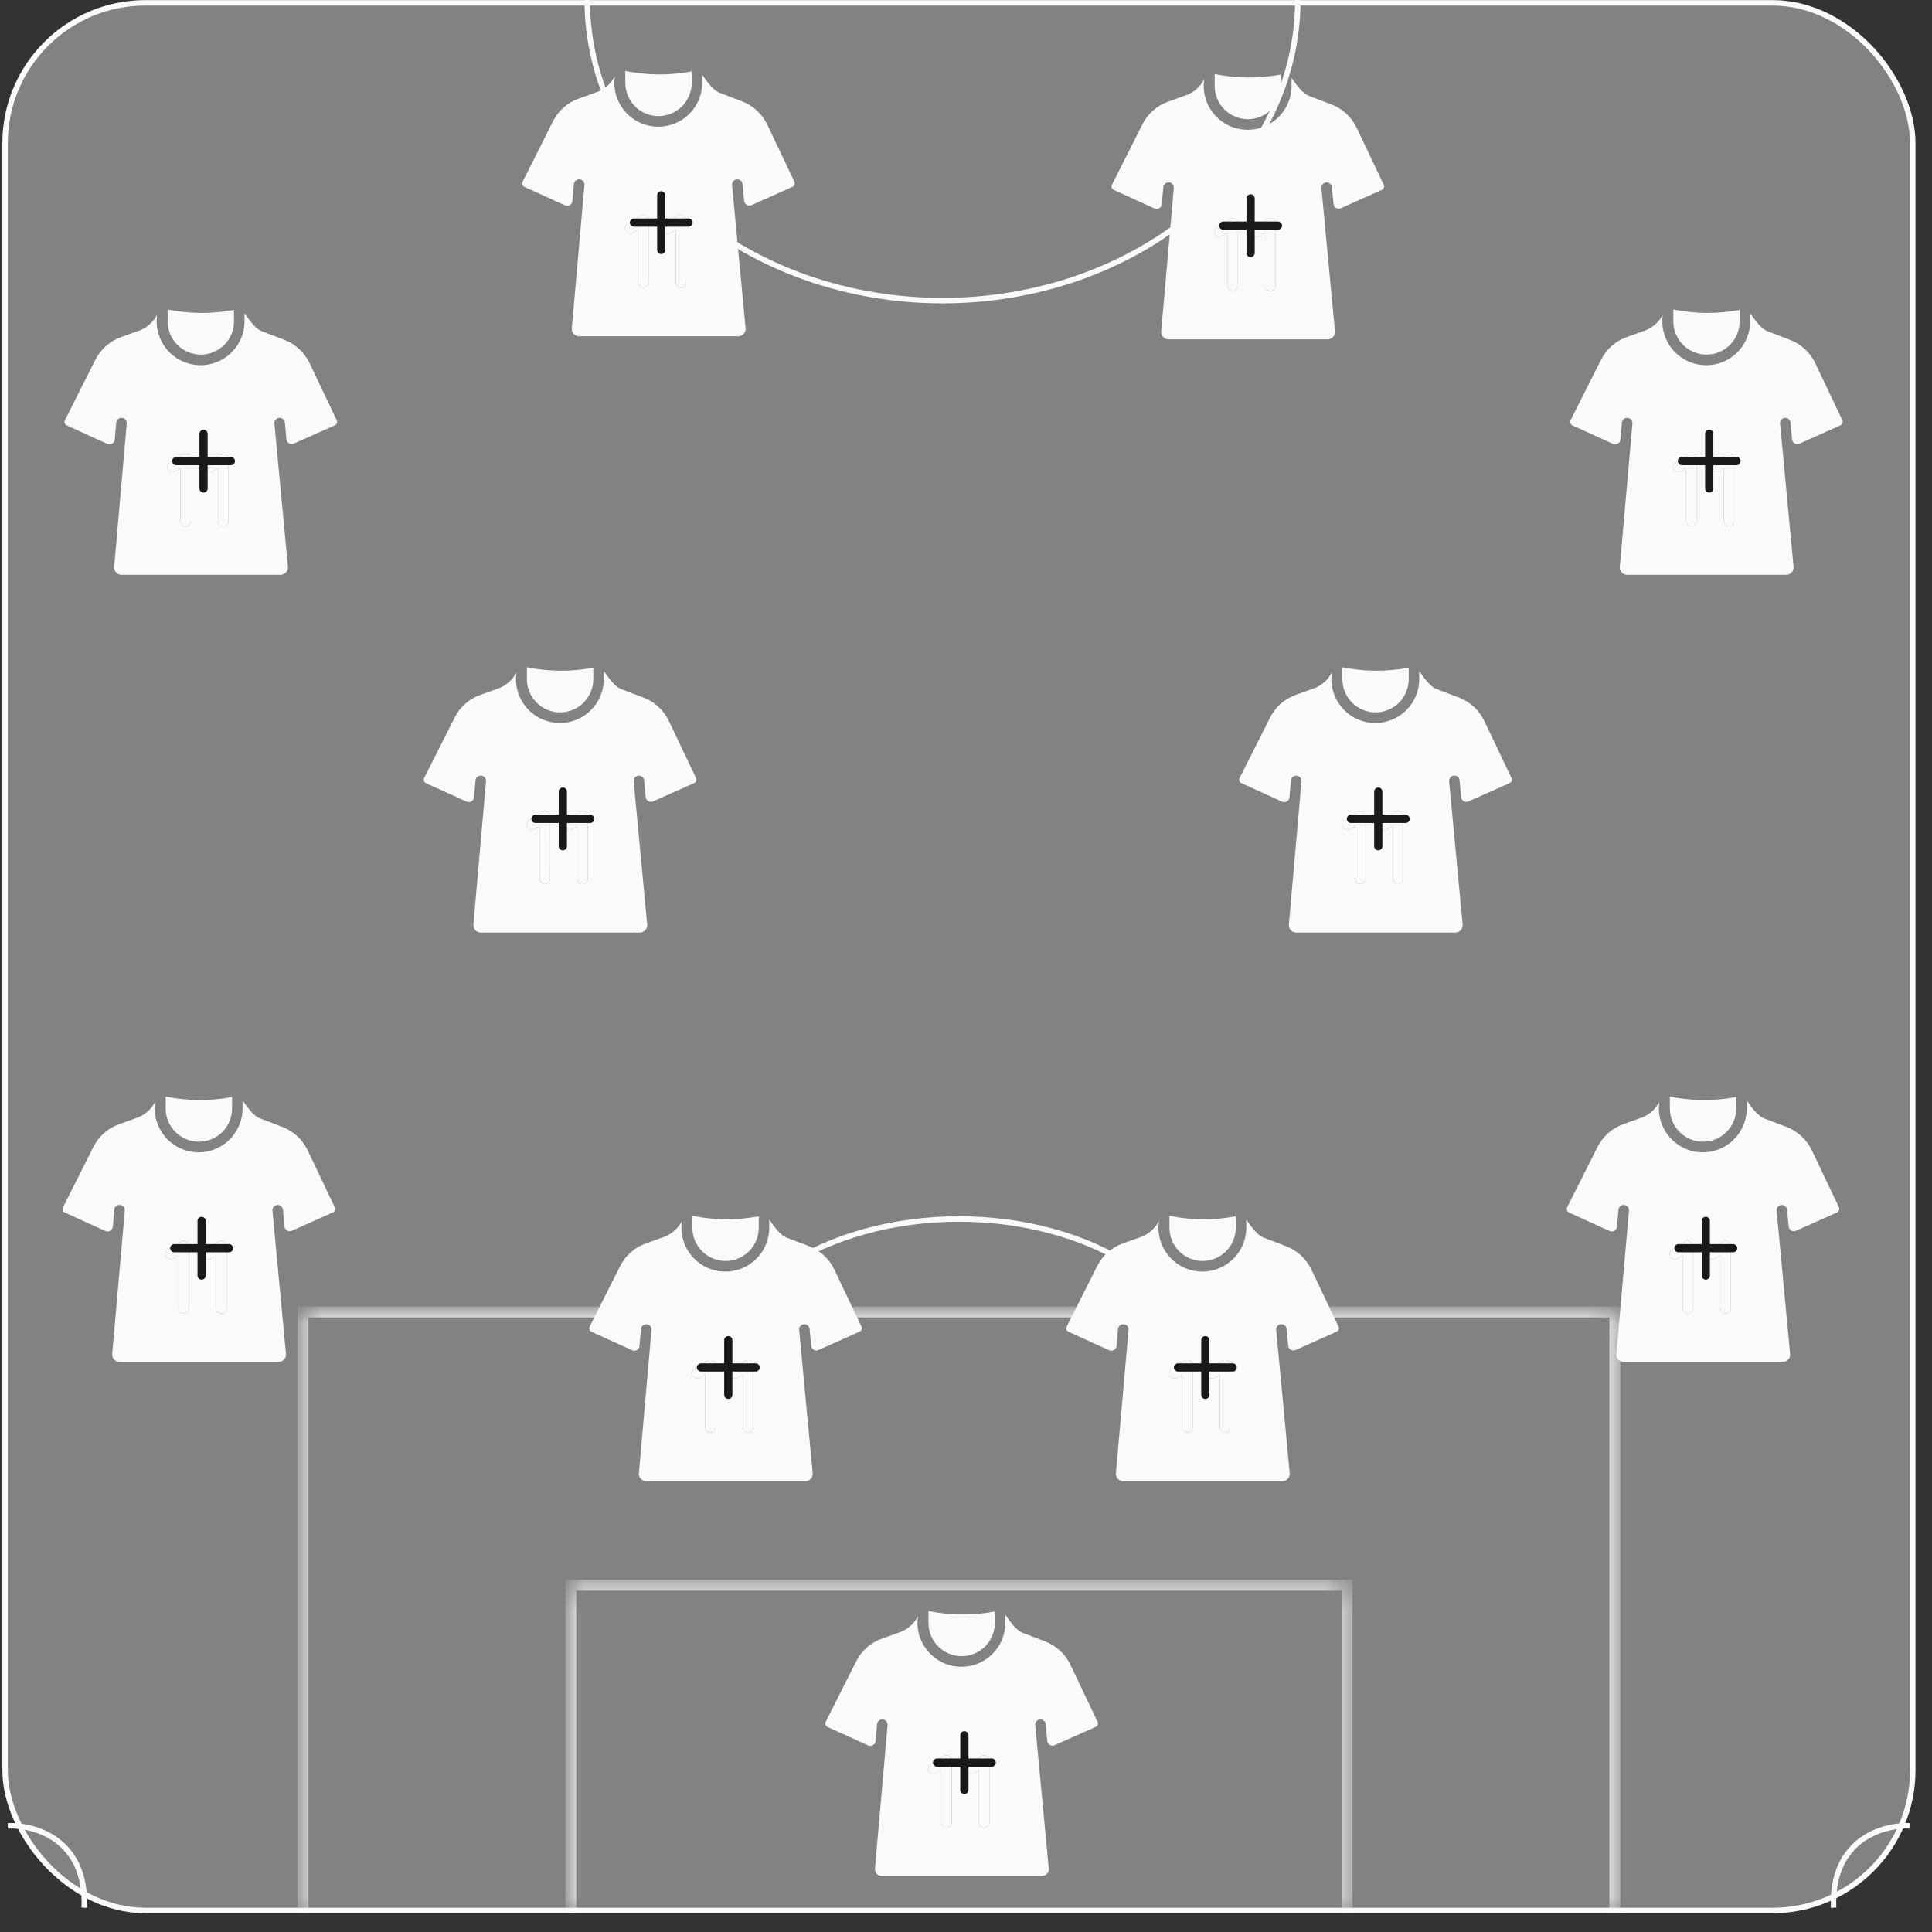 <svg width="81" height="81" viewBox="0 0 81 81" fill="none" xmlns="http://www.w3.org/2000/svg">
<rect x="0" y="0" width="81" height="81" fill="#333333" stroke="none"/>
<rect x="0.213" y="0.118" width="79.981" height="79.981" rx="5.885" fill="#828284" stroke="#FAFAFA" stroke-width="0.229"/>
<mask id="path-2-inside-1_8758_17722" fill="white">
<path d="M23.932 66.461H56.474V80.211H23.932V66.461Z"/>
</mask>
<path d="M23.932 66.461V66.232H23.703V66.461H23.932ZM56.474 66.461H56.704V66.232H56.474V66.461ZM23.932 66.69H56.474V66.232H23.932V66.69ZM56.245 66.461V80.211H56.704V66.461H56.245ZM24.161 80.211V66.461H23.703V80.211H24.161Z" fill="#FAFAFA" mask="url(#path-2-inside-1_8758_17722)"/>
<mask id="path-4-inside-2_8758_17722" fill="white">
<path d="M12.703 55.004H67.704V80.213H12.703V55.004Z"/>
</mask>
<path d="M12.703 55.004V54.775H12.473V55.004H12.703ZM67.704 55.004H67.933V54.775H67.704V55.004ZM12.703 55.233H67.704V54.775H12.703V55.233ZM67.475 55.004V80.213H67.933V55.004H67.475ZM12.932 80.213V55.004H12.473V80.213H12.932Z" fill="#FAFAFA" mask="url(#path-4-inside-2_8758_17722)"/>
<path d="M54.412 9.53674e-07C54.412 1.655 54.027 3.294 53.278 4.824C52.529 6.353 51.432 7.742 50.049 8.913C48.666 10.083 47.023 11.011 45.216 11.645C43.409 12.278 41.472 12.604 39.516 12.604C37.56 12.604 35.623 12.278 33.815 11.645C32.008 11.011 30.366 10.083 28.983 8.913C27.599 7.742 26.502 6.353 25.753 4.824C25.005 3.294 24.62 1.655 24.62 0" stroke="#FAFAFA" stroke-width="0.229"/>
<path d="M30.676 55.352C31.194 54.517 31.953 53.76 32.911 53.121C33.869 52.483 35.006 51.976 36.257 51.631C37.508 51.285 38.849 51.107 40.203 51.107C41.558 51.107 42.899 51.285 44.15 51.631C45.401 51.976 46.538 52.483 47.495 53.121C48.453 53.76 49.213 54.517 49.731 55.352" stroke="#FAFAFA" stroke-width="0.229"/>
<path d="M0.328 76.548C1.444 76.496 3.648 77.11 3.532 79.983" stroke="#FAFAFA" stroke-width="0.229"/>
<path d="M80.079 76.548C78.963 76.496 76.759 77.11 76.875 79.983" stroke="#FAFAFA" stroke-width="0.229"/>
<g clip-path="url(#clip0_8758_17722)">
<path d="M40.317 69.436C40.686 69.435 41.04 69.288 41.301 69.028C41.562 68.767 41.708 68.413 41.709 68.044V67.563C40.789 67.736 39.844 67.729 38.926 67.543V68.044C38.926 68.413 39.073 68.767 39.334 69.028C39.595 69.288 39.949 69.435 40.317 69.436Z" fill="#FAFAFA"/>
<path d="M46.017 72.19L44.876 69.792C44.661 69.343 44.282 68.993 43.817 68.816L42.946 68.484C42.602 68.382 42.35 67.977 42.148 67.701V67.979C42.157 68.234 42.111 68.489 42.016 68.727C41.92 68.964 41.776 69.179 41.592 69.357C41.409 69.536 41.19 69.674 40.95 69.764C40.711 69.853 40.455 69.891 40.199 69.876C39.944 69.861 39.694 69.793 39.466 69.676C39.239 69.559 39.038 69.396 38.877 69.197C38.715 68.998 38.598 68.768 38.531 68.521C38.463 68.274 38.448 68.016 38.487 67.763C38.336 68.052 38.09 68.281 37.79 68.409L36.974 68.701C36.506 68.867 36.12 69.207 35.897 69.651L34.618 72.19C34.6 72.228 34.598 72.272 34.612 72.312C34.627 72.352 34.656 72.385 34.695 72.403L36.399 73.178C36.431 73.192 36.466 73.199 36.501 73.198C36.536 73.196 36.57 73.186 36.601 73.168C36.631 73.15 36.657 73.125 36.676 73.096C36.695 73.066 36.706 73.032 36.709 72.997L36.772 72.283C36.778 72.225 36.807 72.173 36.852 72.136C36.896 72.1 36.953 72.082 37.011 72.087C37.068 72.092 37.122 72.12 37.159 72.163C37.197 72.207 37.216 72.264 37.212 72.321L36.682 78.353C36.681 78.396 36.69 78.439 36.707 78.478C36.724 78.517 36.748 78.553 36.78 78.582C36.811 78.612 36.847 78.635 36.888 78.649C36.928 78.664 36.971 78.67 37.014 78.668H43.639C43.682 78.67 43.725 78.664 43.765 78.649C43.806 78.634 43.843 78.611 43.874 78.582C43.905 78.552 43.929 78.516 43.946 78.477C43.963 78.437 43.971 78.394 43.971 78.351C43.877 77.344 43.488 73.239 43.402 72.323C43.398 72.265 43.416 72.208 43.454 72.165C43.491 72.121 43.544 72.093 43.601 72.088C43.658 72.082 43.715 72.1 43.76 72.136C43.805 72.172 43.834 72.224 43.84 72.281L43.907 72.988C43.91 73.023 43.922 73.056 43.941 73.086C43.959 73.115 43.985 73.14 44.015 73.157C44.045 73.175 44.079 73.185 44.114 73.187C44.149 73.189 44.183 73.183 44.215 73.168L45.94 72.399C45.978 72.381 46.007 72.349 46.022 72.31C46.036 72.271 46.035 72.228 46.017 72.19ZM39.9 76.417C39.898 76.474 39.874 76.528 39.833 76.568C39.792 76.608 39.737 76.63 39.68 76.63C39.623 76.63 39.568 76.608 39.527 76.568C39.486 76.528 39.462 76.474 39.46 76.417V74.201L39.247 74.333C39.197 74.362 39.138 74.371 39.083 74.357C39.027 74.343 38.978 74.308 38.948 74.259C38.918 74.21 38.908 74.151 38.921 74.095C38.934 74.039 38.968 73.99 39.016 73.959L39.563 73.618C39.597 73.599 39.635 73.588 39.674 73.587C39.713 73.587 39.751 73.596 39.785 73.615C39.819 73.634 39.848 73.662 39.868 73.695C39.888 73.728 39.899 73.766 39.9 73.805L39.9 76.417ZM41.48 76.417C41.48 76.475 41.457 76.531 41.416 76.572C41.375 76.613 41.319 76.636 41.26 76.636C41.202 76.636 41.146 76.613 41.105 76.572C41.064 76.531 41.041 76.475 41.041 76.417V74.201L40.828 74.333C40.778 74.364 40.718 74.373 40.662 74.36C40.605 74.347 40.556 74.311 40.525 74.261C40.495 74.212 40.485 74.152 40.498 74.096C40.512 74.039 40.547 73.99 40.597 73.959L41.144 73.618C41.177 73.599 41.215 73.588 41.254 73.587C41.293 73.587 41.332 73.596 41.366 73.615C41.4 73.634 41.428 73.662 41.448 73.695C41.468 73.728 41.48 73.766 41.48 73.805V76.417Z" fill="#FAFAFA"/>
<path d="M39.9 76.417C39.898 76.474 39.874 76.528 39.833 76.568C39.792 76.608 39.737 76.63 39.68 76.63C39.623 76.63 39.568 76.608 39.527 76.568C39.486 76.528 39.462 76.474 39.46 76.417V74.201L39.247 74.333C39.197 74.362 39.138 74.371 39.083 74.357C39.027 74.343 38.978 74.308 38.948 74.259C38.918 74.21 38.908 74.151 38.921 74.095C38.934 74.039 38.968 73.99 39.016 73.959L39.563 73.618C39.597 73.599 39.635 73.588 39.674 73.587C39.713 73.587 39.751 73.596 39.785 73.615C39.819 73.634 39.848 73.662 39.868 73.695C39.888 73.728 39.899 73.766 39.9 73.805L39.9 76.417Z" fill="#FAFAFA"/>
<path d="M41.48 76.417C41.48 76.475 41.457 76.531 41.416 76.572C41.375 76.613 41.319 76.636 41.26 76.636C41.202 76.636 41.146 76.613 41.105 76.572C41.064 76.531 41.041 76.475 41.041 76.417V74.201L40.828 74.333C40.778 74.364 40.718 74.373 40.662 74.36C40.605 74.347 40.556 74.311 40.525 74.261C40.495 74.212 40.485 74.152 40.498 74.096C40.512 74.039 40.547 73.99 40.597 73.959L41.144 73.618C41.177 73.599 41.215 73.588 41.254 73.587C41.293 73.587 41.332 73.596 41.366 73.615C41.4 73.634 41.428 73.662 41.448 73.695C41.468 73.728 41.48 73.766 41.48 73.805V76.417Z" fill="#FAFAFA"/>
<path d="M39.286 73.897H41.578" stroke="#191919" stroke-width="0.344" stroke-linecap="round" stroke-linejoin="round"/>
<path d="M40.432 75.044V72.752" stroke="#191919" stroke-width="0.344" stroke-linecap="round" stroke-linejoin="round"/>
</g>
<g clip-path="url(#clip1_8758_17722)">
<path d="M8.338 47.867C8.707 47.867 9.06 47.72 9.321 47.459C9.582 47.198 9.729 46.845 9.729 46.476V45.994C8.809 46.168 7.864 46.161 6.947 45.975V46.476C6.947 46.845 7.094 47.198 7.355 47.459C7.615 47.72 7.969 47.867 8.338 47.867Z" fill="#FAFAFA"/>
<path d="M14.038 50.621L12.897 48.223C12.682 47.774 12.303 47.425 11.838 47.247L10.967 46.915C10.622 46.813 10.371 46.409 10.169 46.133V46.41C10.177 46.666 10.132 46.921 10.036 47.158C9.94 47.396 9.796 47.61 9.613 47.789C9.429 47.968 9.211 48.106 8.971 48.195C8.731 48.285 8.475 48.323 8.22 48.308C7.964 48.293 7.715 48.225 7.487 48.108C7.259 47.991 7.058 47.828 6.897 47.629C6.736 47.43 6.618 47.2 6.551 46.953C6.484 46.706 6.469 46.447 6.507 46.194C6.357 46.484 6.11 46.712 5.81 46.84L4.995 47.133C4.527 47.298 4.141 47.639 3.918 48.082L2.638 50.621C2.62 50.66 2.618 50.704 2.633 50.744C2.647 50.784 2.677 50.816 2.715 50.835L4.419 51.61C4.451 51.624 4.486 51.631 4.522 51.629C4.557 51.627 4.591 51.617 4.621 51.599C4.652 51.582 4.677 51.557 4.696 51.527C4.715 51.498 4.727 51.464 4.73 51.429L4.792 50.714C4.799 50.657 4.827 50.605 4.872 50.568C4.917 50.532 4.974 50.514 5.031 50.519C5.089 50.524 5.142 50.551 5.18 50.595C5.217 50.639 5.236 50.695 5.233 50.753L4.702 56.785C4.702 56.828 4.711 56.87 4.727 56.91C4.744 56.949 4.769 56.985 4.8 57.014C4.831 57.044 4.868 57.066 4.908 57.081C4.949 57.096 4.991 57.102 5.034 57.099H11.659C11.702 57.102 11.745 57.096 11.786 57.081C11.826 57.066 11.863 57.043 11.894 57.013C11.925 56.984 11.95 56.948 11.967 56.908C11.983 56.868 11.992 56.826 11.991 56.783C11.897 55.776 11.509 51.671 11.423 50.754C11.418 50.697 11.437 50.64 11.474 50.596C11.511 50.552 11.564 50.525 11.621 50.519C11.679 50.514 11.736 50.531 11.78 50.567C11.825 50.603 11.854 50.656 11.861 50.713L11.927 51.42C11.931 51.455 11.942 51.488 11.961 51.518C11.98 51.547 12.005 51.572 12.035 51.589C12.066 51.607 12.099 51.617 12.134 51.619C12.169 51.621 12.204 51.614 12.236 51.6L13.961 50.83C13.999 50.812 14.028 50.781 14.042 50.742C14.056 50.702 14.055 50.66 14.038 50.621ZM7.92 54.848C7.918 54.905 7.895 54.96 7.854 54.999C7.812 55.039 7.758 55.061 7.7 55.061C7.643 55.061 7.588 55.039 7.547 54.999C7.506 54.96 7.482 54.905 7.481 54.848V52.633L7.267 52.765C7.218 52.794 7.159 52.803 7.103 52.789C7.047 52.775 6.999 52.74 6.969 52.691C6.939 52.642 6.929 52.583 6.941 52.527C6.954 52.471 6.988 52.422 7.037 52.391L7.584 52.05C7.617 52.03 7.656 52.019 7.695 52.019C7.733 52.018 7.772 52.028 7.806 52.047C7.84 52.066 7.868 52.093 7.889 52.127C7.909 52.16 7.92 52.198 7.92 52.237L7.92 54.848ZM9.501 54.848C9.501 54.907 9.478 54.962 9.436 55.004C9.395 55.045 9.339 55.068 9.281 55.068C9.223 55.068 9.167 55.045 9.126 55.004C9.084 54.962 9.061 54.907 9.061 54.848V52.633L8.848 52.765C8.798 52.795 8.739 52.805 8.682 52.791C8.625 52.778 8.576 52.743 8.546 52.693C8.515 52.644 8.505 52.584 8.519 52.527C8.532 52.471 8.568 52.422 8.617 52.391L9.164 52.05C9.198 52.03 9.236 52.019 9.275 52.019C9.314 52.018 9.352 52.028 9.386 52.047C9.42 52.066 9.449 52.093 9.469 52.127C9.489 52.16 9.5 52.198 9.501 52.237V54.848Z" fill="#FAFAFA"/>
<path d="M7.92 54.848C7.918 54.905 7.895 54.96 7.854 54.999C7.812 55.039 7.758 55.061 7.7 55.061C7.643 55.061 7.588 55.039 7.547 54.999C7.506 54.96 7.482 54.905 7.481 54.848V52.633L7.267 52.765C7.218 52.794 7.159 52.803 7.103 52.789C7.047 52.775 6.999 52.74 6.969 52.691C6.939 52.642 6.929 52.583 6.941 52.527C6.954 52.471 6.988 52.422 7.037 52.391L7.584 52.05C7.617 52.03 7.656 52.019 7.695 52.019C7.733 52.018 7.772 52.028 7.806 52.047C7.84 52.066 7.868 52.093 7.889 52.127C7.909 52.16 7.92 52.198 7.92 52.237L7.92 54.848Z" fill="#FAFAFA"/>
<path d="M9.501 54.848C9.501 54.907 9.478 54.962 9.436 55.004C9.395 55.045 9.339 55.068 9.281 55.068C9.223 55.068 9.167 55.045 9.126 55.004C9.084 54.962 9.061 54.907 9.061 54.848V52.633L8.848 52.765C8.798 52.795 8.739 52.805 8.682 52.791C8.625 52.778 8.576 52.743 8.546 52.693C8.515 52.644 8.505 52.584 8.519 52.527C8.532 52.471 8.568 52.422 8.617 52.391L9.164 52.05C9.198 52.03 9.236 52.019 9.275 52.019C9.314 52.018 9.352 52.028 9.386 52.047C9.42 52.066 9.449 52.093 9.469 52.127C9.489 52.16 9.5 52.198 9.501 52.237V54.848Z" fill="#FAFAFA"/>
<path d="M7.307 52.332H9.599" stroke="#191919" stroke-width="0.344" stroke-linecap="round" stroke-linejoin="round"/>
<path d="M8.453 53.479V51.188" stroke="#191919" stroke-width="0.344" stroke-linecap="round" stroke-linejoin="round"/>
</g>
<g clip-path="url(#clip2_8758_17722)">
<path d="M71.401 47.867C71.769 47.867 72.123 47.72 72.384 47.459C72.645 47.198 72.792 46.845 72.792 46.476V45.994C71.872 46.168 70.927 46.161 70.009 45.975V46.476C70.01 46.845 70.156 47.198 70.417 47.459C70.678 47.72 71.032 47.867 71.401 47.867Z" fill="#FAFAFA"/>
<path d="M77.101 50.621L75.96 48.223C75.744 47.774 75.365 47.425 74.9 47.247L74.03 46.915C73.685 46.813 73.434 46.409 73.231 46.133V46.41C73.24 46.666 73.195 46.921 73.099 47.158C73.003 47.396 72.859 47.61 72.676 47.789C72.492 47.968 72.274 48.106 72.034 48.195C71.794 48.285 71.538 48.323 71.282 48.308C71.027 48.293 70.777 48.225 70.55 48.108C70.322 47.991 70.121 47.828 69.96 47.629C69.799 47.43 69.681 47.2 69.614 46.953C69.547 46.706 69.532 46.447 69.57 46.194C69.419 46.484 69.173 46.712 68.873 46.84L68.058 47.133C67.589 47.298 67.203 47.639 66.98 48.082L65.701 50.621C65.683 50.66 65.681 50.704 65.696 50.744C65.71 50.784 65.74 50.816 65.778 50.835L67.482 51.61C67.514 51.624 67.549 51.631 67.584 51.629C67.619 51.627 67.654 51.617 67.684 51.599C67.715 51.582 67.74 51.557 67.759 51.527C67.778 51.498 67.789 51.464 67.792 51.429L67.855 50.714C67.862 50.657 67.89 50.605 67.935 50.568C67.98 50.532 68.037 50.514 68.094 50.519C68.152 50.524 68.205 50.551 68.242 50.595C68.28 50.639 68.299 50.695 68.296 50.753L67.765 56.785C67.765 56.828 67.773 56.87 67.79 56.91C67.807 56.949 67.832 56.985 67.863 57.014C67.894 57.044 67.931 57.066 67.971 57.081C68.011 57.096 68.054 57.102 68.097 57.099H74.722C74.765 57.102 74.808 57.096 74.849 57.081C74.889 57.066 74.926 57.043 74.957 57.013C74.988 56.984 75.013 56.948 75.029 56.908C75.046 56.868 75.055 56.826 75.054 56.783C74.96 55.776 74.572 51.671 74.485 50.754C74.481 50.697 74.5 50.64 74.537 50.596C74.574 50.552 74.627 50.525 74.684 50.519C74.742 50.514 74.799 50.531 74.843 50.567C74.888 50.603 74.917 50.656 74.923 50.713L74.99 51.42C74.993 51.455 75.005 51.488 75.024 51.518C75.043 51.547 75.068 51.572 75.098 51.589C75.128 51.607 75.162 51.617 75.197 51.619C75.232 51.621 75.267 51.614 75.299 51.6L77.024 50.83C77.061 50.812 77.091 50.781 77.105 50.742C77.119 50.702 77.118 50.66 77.101 50.621ZM70.983 54.848C70.981 54.905 70.957 54.96 70.916 54.999C70.875 55.039 70.82 55.061 70.763 55.061C70.706 55.061 70.651 55.039 70.61 54.999C70.569 54.96 70.545 54.905 70.543 54.848V52.633L70.33 52.765C70.281 52.794 70.222 52.803 70.166 52.789C70.11 52.775 70.062 52.74 70.031 52.691C70.001 52.642 69.992 52.583 70.004 52.527C70.017 52.471 70.051 52.422 70.1 52.391L70.647 52.05C70.68 52.03 70.718 52.019 70.757 52.019C70.796 52.018 70.835 52.028 70.869 52.047C70.903 52.066 70.931 52.093 70.951 52.127C70.971 52.16 70.982 52.198 70.983 52.237L70.983 54.848ZM72.564 54.848C72.564 54.907 72.54 54.962 72.499 55.004C72.458 55.045 72.402 55.068 72.344 55.068C72.285 55.068 72.23 55.045 72.188 55.004C72.147 54.962 72.124 54.907 72.124 54.848V52.633L71.911 52.765C71.861 52.795 71.802 52.805 71.745 52.791C71.688 52.778 71.639 52.743 71.609 52.693C71.578 52.644 71.568 52.584 71.582 52.527C71.595 52.471 71.63 52.422 71.68 52.391L72.227 52.05C72.261 52.03 72.299 52.019 72.338 52.019C72.377 52.018 72.415 52.028 72.449 52.047C72.483 52.066 72.512 52.093 72.532 52.127C72.552 52.16 72.563 52.198 72.564 52.237V54.848Z" fill="#FAFAFA"/>
<path d="M70.983 54.848C70.981 54.905 70.957 54.96 70.916 54.999C70.875 55.039 70.82 55.061 70.763 55.061C70.706 55.061 70.651 55.039 70.61 54.999C70.569 54.96 70.545 54.905 70.543 54.848V52.633L70.33 52.765C70.281 52.794 70.222 52.803 70.166 52.789C70.11 52.775 70.062 52.74 70.031 52.691C70.001 52.642 69.992 52.583 70.004 52.527C70.017 52.471 70.051 52.422 70.1 52.391L70.647 52.05C70.68 52.03 70.718 52.019 70.757 52.019C70.796 52.018 70.835 52.028 70.869 52.047C70.903 52.066 70.931 52.093 70.951 52.127C70.971 52.16 70.982 52.198 70.983 52.237L70.983 54.848Z" fill="#FAFAFA"/>
<path d="M72.564 54.848C72.564 54.907 72.54 54.962 72.499 55.004C72.458 55.045 72.402 55.068 72.344 55.068C72.285 55.068 72.23 55.045 72.188 55.004C72.147 54.962 72.124 54.907 72.124 54.848V52.633L71.911 52.765C71.861 52.795 71.802 52.805 71.745 52.791C71.688 52.778 71.639 52.743 71.609 52.693C71.578 52.644 71.568 52.584 71.582 52.527C71.595 52.471 71.63 52.422 71.68 52.391L72.227 52.05C72.261 52.03 72.299 52.019 72.338 52.019C72.377 52.018 72.415 52.028 72.449 52.047C72.483 52.066 72.512 52.093 72.532 52.127C72.552 52.16 72.563 52.198 72.564 52.237V54.848Z" fill="#FAFAFA"/>
<path d="M70.37 52.332H72.661" stroke="#191919" stroke-width="0.344" stroke-linecap="round" stroke-linejoin="round"/>
<path d="M71.516 53.479V51.188" stroke="#191919" stroke-width="0.344" stroke-linecap="round" stroke-linejoin="round"/>
</g>
<g clip-path="url(#clip3_8758_17722)">
<path d="M50.419 52.867C50.788 52.867 51.142 52.72 51.403 52.459C51.664 52.198 51.81 51.845 51.811 51.476V50.994C50.891 51.168 49.946 51.161 49.028 50.975V51.476C49.029 51.845 49.175 52.198 49.436 52.459C49.697 52.72 50.051 52.867 50.419 52.867Z" fill="#FAFAFA"/>
<path d="M56.119 55.621L54.978 53.223C54.763 52.774 54.384 52.425 53.919 52.247L53.048 51.915C52.704 51.813 52.452 51.409 52.25 51.133V51.41C52.259 51.666 52.213 51.921 52.118 52.158C52.022 52.396 51.878 52.61 51.694 52.789C51.511 52.968 51.292 53.106 51.053 53.195C50.813 53.285 50.557 53.323 50.301 53.308C50.046 53.293 49.796 53.225 49.568 53.108C49.341 52.991 49.14 52.828 48.979 52.629C48.818 52.43 48.7 52.2 48.633 51.953C48.565 51.706 48.55 51.447 48.589 51.194C48.438 51.484 48.192 51.712 47.892 51.84L47.076 52.133C46.608 52.298 46.222 52.639 45.999 53.082L44.72 55.621C44.702 55.66 44.7 55.704 44.714 55.744C44.729 55.784 44.758 55.816 44.797 55.835L46.501 56.61C46.533 56.624 46.568 56.631 46.603 56.629C46.638 56.627 46.672 56.617 46.703 56.599C46.733 56.582 46.759 56.557 46.778 56.527C46.797 56.498 46.808 56.464 46.811 56.429L46.874 55.714C46.88 55.657 46.909 55.605 46.954 55.568C46.998 55.532 47.056 55.514 47.113 55.519C47.17 55.524 47.224 55.551 47.261 55.595C47.299 55.639 47.318 55.695 47.315 55.753L46.784 61.785C46.784 61.828 46.792 61.87 46.809 61.91C46.826 61.949 46.85 61.985 46.882 62.014C46.913 62.044 46.95 62.066 46.99 62.081C47.03 62.096 47.073 62.102 47.116 62.099H53.741C53.784 62.102 53.827 62.096 53.867 62.081C53.908 62.066 53.945 62.043 53.976 62.013C54.007 61.984 54.032 61.948 54.048 61.908C54.065 61.868 54.073 61.826 54.073 61.783C53.979 60.776 53.59 56.671 53.504 55.754C53.5 55.697 53.519 55.64 53.556 55.596C53.593 55.552 53.646 55.525 53.703 55.519C53.76 55.514 53.817 55.531 53.862 55.567C53.907 55.603 53.935 55.656 53.942 55.713L54.009 56.42C54.012 56.455 54.024 56.488 54.042 56.518C54.061 56.547 54.087 56.572 54.117 56.589C54.147 56.607 54.181 56.617 54.216 56.619C54.251 56.621 54.285 56.614 54.317 56.6L56.042 55.83C56.08 55.812 56.109 55.781 56.124 55.742C56.138 55.702 56.136 55.66 56.119 55.621ZM50.002 59.848C50 59.905 49.976 59.96 49.935 59.999C49.894 60.039 49.839 60.061 49.782 60.061C49.725 60.061 49.67 60.039 49.629 59.999C49.588 59.96 49.564 59.905 49.562 59.848V57.633L49.349 57.765C49.3 57.794 49.24 57.803 49.185 57.789C49.129 57.775 49.081 57.74 49.05 57.691C49.02 57.642 49.01 57.583 49.023 57.527C49.036 57.471 49.07 57.422 49.118 57.391L49.666 57.05C49.699 57.03 49.737 57.019 49.776 57.019C49.815 57.018 49.853 57.028 49.888 57.047C49.922 57.066 49.95 57.093 49.97 57.127C49.99 57.16 50.001 57.198 50.002 57.237L50.002 59.848ZM51.582 59.848C51.582 59.907 51.559 59.962 51.518 60.004C51.477 60.045 51.421 60.068 51.362 60.068C51.304 60.068 51.248 60.045 51.207 60.004C51.166 59.962 51.143 59.907 51.143 59.848V57.633L50.93 57.765C50.88 57.795 50.82 57.805 50.764 57.791C50.707 57.778 50.658 57.743 50.627 57.693C50.597 57.644 50.587 57.584 50.6 57.527C50.614 57.471 50.649 57.422 50.699 57.391L51.246 57.05C51.279 57.03 51.318 57.019 51.356 57.019C51.395 57.018 51.434 57.028 51.468 57.047C51.502 57.066 51.53 57.093 51.55 57.127C51.571 57.16 51.581 57.198 51.582 57.237V59.848Z" fill="#FAFAFA"/>
<path d="M50.002 59.848C50 59.905 49.976 59.96 49.935 59.999C49.894 60.039 49.839 60.061 49.782 60.061C49.725 60.061 49.67 60.039 49.629 59.999C49.588 59.96 49.564 59.905 49.562 59.848V57.633L49.349 57.765C49.3 57.794 49.24 57.803 49.185 57.789C49.129 57.775 49.081 57.74 49.05 57.691C49.02 57.642 49.01 57.583 49.023 57.527C49.036 57.471 49.07 57.422 49.118 57.391L49.666 57.05C49.699 57.03 49.737 57.019 49.776 57.019C49.815 57.018 49.853 57.028 49.888 57.047C49.922 57.066 49.95 57.093 49.97 57.127C49.99 57.16 50.001 57.198 50.002 57.237L50.002 59.848Z" fill="#FAFAFA"/>
<path d="M51.582 59.848C51.582 59.907 51.559 59.962 51.518 60.004C51.477 60.045 51.421 60.068 51.362 60.068C51.304 60.068 51.248 60.045 51.207 60.004C51.166 59.962 51.143 59.907 51.143 59.848V57.633L50.93 57.765C50.88 57.795 50.82 57.805 50.764 57.791C50.707 57.778 50.658 57.743 50.627 57.693C50.597 57.644 50.587 57.584 50.6 57.527C50.614 57.471 50.649 57.422 50.699 57.391L51.246 57.05C51.279 57.03 51.318 57.019 51.356 57.019C51.395 57.018 51.434 57.028 51.468 57.047C51.502 57.066 51.53 57.093 51.55 57.127C51.571 57.16 51.581 57.198 51.582 57.237V59.848Z" fill="#FAFAFA"/>
<path d="M49.388 57.332H51.68" stroke="#191919" stroke-width="0.344" stroke-linecap="round" stroke-linejoin="round"/>
<path d="M50.534 58.479V56.188" stroke="#191919" stroke-width="0.344" stroke-linecap="round" stroke-linejoin="round"/>
</g>
<g clip-path="url(#clip4_8758_17722)">
<path d="M30.419 52.867C30.788 52.867 31.142 52.72 31.403 52.459C31.664 52.198 31.81 51.845 31.811 51.476V50.994C30.891 51.168 29.946 51.161 29.028 50.975V51.476C29.029 51.845 29.175 52.198 29.436 52.459C29.697 52.72 30.051 52.867 30.419 52.867Z" fill="#FAFAFA"/>
<path d="M36.119 55.621L34.978 53.223C34.763 52.774 34.384 52.425 33.919 52.247L33.048 51.915C32.704 51.813 32.452 51.409 32.25 51.133V51.41C32.259 51.666 32.213 51.921 32.118 52.158C32.022 52.396 31.878 52.61 31.694 52.789C31.511 52.968 31.292 53.106 31.052 53.195C30.813 53.285 30.557 53.323 30.301 53.308C30.046 53.293 29.796 53.225 29.568 53.108C29.341 52.991 29.14 52.828 28.979 52.629C28.818 52.43 28.7 52.2 28.633 51.953C28.565 51.706 28.55 51.447 28.589 51.194C28.438 51.484 28.192 51.712 27.892 51.84L27.076 52.133C26.608 52.298 26.222 52.639 25.999 53.082L24.72 55.621C24.702 55.66 24.7 55.704 24.714 55.744C24.729 55.784 24.758 55.816 24.797 55.835L26.501 56.61C26.533 56.624 26.568 56.631 26.603 56.629C26.638 56.627 26.672 56.617 26.703 56.599C26.733 56.582 26.759 56.557 26.778 56.527C26.797 56.498 26.808 56.464 26.811 56.429L26.874 55.714C26.88 55.657 26.909 55.605 26.954 55.568C26.998 55.532 27.055 55.514 27.113 55.519C27.17 55.524 27.224 55.551 27.261 55.595C27.299 55.639 27.318 55.695 27.314 55.753L26.784 61.785C26.784 61.828 26.792 61.87 26.809 61.91C26.826 61.949 26.851 61.985 26.882 62.014C26.913 62.044 26.95 62.066 26.99 62.081C27.03 62.096 27.073 62.102 27.116 62.099H33.741C33.784 62.102 33.827 62.096 33.867 62.081C33.908 62.066 33.945 62.043 33.976 62.013C34.007 61.984 34.032 61.948 34.048 61.908C34.065 61.868 34.073 61.826 34.073 61.783C33.979 60.776 33.59 56.671 33.504 55.754C33.5 55.697 33.519 55.64 33.556 55.596C33.593 55.552 33.646 55.525 33.703 55.519C33.76 55.514 33.817 55.531 33.862 55.567C33.907 55.603 33.935 55.656 33.942 55.713L34.009 56.42C34.012 56.455 34.024 56.488 34.042 56.518C34.061 56.547 34.087 56.572 34.117 56.589C34.147 56.607 34.181 56.617 34.216 56.619C34.251 56.621 34.285 56.614 34.317 56.6L36.042 55.83C36.08 55.812 36.109 55.781 36.124 55.742C36.138 55.702 36.136 55.66 36.119 55.621ZM30.002 59.848C30 59.905 29.976 59.96 29.935 59.999C29.894 60.039 29.839 60.061 29.782 60.061C29.725 60.061 29.67 60.039 29.629 59.999C29.588 59.96 29.564 59.905 29.562 59.848V57.633L29.349 57.765C29.299 57.794 29.24 57.803 29.185 57.789C29.129 57.775 29.081 57.74 29.05 57.691C29.02 57.642 29.01 57.583 29.023 57.527C29.036 57.471 29.07 57.422 29.118 57.391L29.666 57.05C29.699 57.03 29.737 57.019 29.776 57.019C29.815 57.018 29.853 57.028 29.887 57.047C29.922 57.066 29.95 57.093 29.97 57.127C29.99 57.16 30.001 57.198 30.002 57.237L30.002 59.848ZM31.582 59.848C31.582 59.907 31.559 59.962 31.518 60.004C31.477 60.045 31.421 60.068 31.363 60.068C31.304 60.068 31.248 60.045 31.207 60.004C31.166 59.962 31.143 59.907 31.143 59.848V57.633L30.93 57.765C30.88 57.795 30.82 57.805 30.764 57.791C30.707 57.778 30.658 57.743 30.627 57.693C30.597 57.644 30.587 57.584 30.6 57.527C30.614 57.471 30.649 57.422 30.699 57.391L31.246 57.05C31.279 57.03 31.317 57.019 31.357 57.019C31.395 57.018 31.434 57.028 31.468 57.047C31.502 57.066 31.53 57.093 31.55 57.127C31.57 57.16 31.581 57.198 31.582 57.237V59.848Z" fill="#FAFAFA"/>
<path d="M30.002 59.848C30 59.905 29.976 59.96 29.935 59.999C29.894 60.039 29.839 60.061 29.782 60.061C29.725 60.061 29.67 60.039 29.629 59.999C29.588 59.96 29.564 59.905 29.562 59.848V57.633L29.349 57.765C29.299 57.794 29.24 57.803 29.185 57.789C29.129 57.775 29.081 57.74 29.05 57.691C29.02 57.642 29.01 57.583 29.023 57.527C29.036 57.471 29.07 57.422 29.118 57.391L29.666 57.05C29.699 57.03 29.737 57.019 29.776 57.019C29.815 57.018 29.853 57.028 29.887 57.047C29.922 57.066 29.95 57.093 29.97 57.127C29.99 57.16 30.001 57.198 30.002 57.237L30.002 59.848Z" fill="#FAFAFA"/>
<path d="M31.582 59.848C31.582 59.907 31.559 59.962 31.518 60.004C31.477 60.045 31.421 60.068 31.363 60.068C31.304 60.068 31.248 60.045 31.207 60.004C31.166 59.962 31.143 59.907 31.143 59.848V57.633L30.93 57.765C30.88 57.795 30.82 57.805 30.764 57.791C30.707 57.778 30.658 57.743 30.627 57.693C30.597 57.644 30.587 57.584 30.6 57.527C30.614 57.471 30.649 57.422 30.699 57.391L31.246 57.05C31.279 57.03 31.317 57.019 31.357 57.019C31.395 57.018 31.434 57.028 31.468 57.047C31.502 57.066 31.53 57.093 31.55 57.127C31.57 57.16 31.581 57.198 31.582 57.237V59.848Z" fill="#FAFAFA"/>
<path d="M29.388 57.332H31.68" stroke="#191919" stroke-width="0.344" stroke-linecap="round" stroke-linejoin="round"/>
<path d="M30.534 58.479V56.188" stroke="#191919" stroke-width="0.344" stroke-linecap="round" stroke-linejoin="round"/>
</g>
<g clip-path="url(#clip5_8758_17722)">
<path d="M8.419 14.867C8.788 14.867 9.142 14.72 9.403 14.459C9.664 14.198 9.81 13.845 9.811 13.476V12.994C8.891 13.168 7.946 13.161 7.028 12.975V13.476C7.029 13.845 7.175 14.198 7.436 14.459C7.697 14.72 8.051 14.867 8.419 14.867Z" fill="#FAFAFA"/>
<path d="M14.119 17.622L12.978 15.223C12.763 14.774 12.384 14.425 11.919 14.247L11.048 13.915C10.704 13.813 10.452 13.409 10.25 13.133V13.41C10.259 13.666 10.213 13.921 10.118 14.158C10.022 14.396 9.878 14.61 9.694 14.789C9.511 14.967 9.292 15.106 9.053 15.195C8.813 15.285 8.557 15.323 8.301 15.308C8.046 15.293 7.796 15.225 7.568 15.108C7.341 14.991 7.14 14.828 6.979 14.629C6.818 14.43 6.7 14.2 6.633 13.953C6.565 13.706 6.55 13.447 6.589 13.194C6.438 13.484 6.192 13.712 5.892 13.84L5.076 14.133C4.608 14.299 4.222 14.639 3.999 15.082L2.72 17.622C2.702 17.66 2.7 17.704 2.714 17.744C2.729 17.784 2.758 17.816 2.797 17.835L4.501 18.61C4.533 18.624 4.568 18.631 4.603 18.629C4.638 18.627 4.672 18.617 4.703 18.599C4.733 18.582 4.759 18.557 4.778 18.527C4.797 18.498 4.808 18.464 4.811 18.429L4.874 17.714C4.88 17.657 4.909 17.605 4.954 17.568C4.998 17.532 5.055 17.514 5.113 17.519C5.17 17.524 5.224 17.551 5.261 17.595C5.299 17.639 5.318 17.695 5.314 17.753L4.784 23.785C4.784 23.828 4.792 23.87 4.809 23.91C4.826 23.949 4.851 23.985 4.882 24.014C4.913 24.044 4.95 24.066 4.99 24.081C5.03 24.096 5.073 24.102 5.116 24.099H11.741C11.784 24.102 11.827 24.096 11.867 24.081C11.908 24.066 11.945 24.043 11.976 24.013C12.007 23.984 12.032 23.948 12.048 23.908C12.065 23.869 12.073 23.826 12.073 23.783C11.979 22.776 11.59 18.671 11.504 17.754C11.5 17.697 11.518 17.64 11.556 17.596C11.593 17.552 11.646 17.525 11.703 17.519C11.76 17.514 11.817 17.531 11.862 17.567C11.907 17.604 11.935 17.656 11.942 17.713L12.009 18.42C12.012 18.455 12.024 18.488 12.043 18.518C12.061 18.547 12.087 18.572 12.117 18.589C12.147 18.607 12.181 18.617 12.216 18.619C12.251 18.621 12.286 18.614 12.317 18.6L14.042 17.83C14.08 17.812 14.109 17.781 14.124 17.741C14.138 17.702 14.136 17.66 14.119 17.622ZM8.002 21.848C8 21.905 7.976 21.96 7.935 21.999C7.894 22.039 7.839 22.061 7.782 22.061C7.725 22.061 7.67 22.039 7.629 21.999C7.588 21.96 7.564 21.905 7.562 21.848V19.633L7.349 19.765C7.299 19.794 7.24 19.803 7.185 19.789C7.129 19.775 7.081 19.74 7.05 19.691C7.02 19.642 7.01 19.583 7.023 19.527C7.036 19.471 7.07 19.422 7.118 19.391L7.666 19.05C7.699 19.03 7.737 19.019 7.776 19.019C7.815 19.018 7.853 19.028 7.887 19.047C7.922 19.066 7.95 19.093 7.97 19.127C7.99 19.16 8.001 19.198 8.002 19.237L8.002 21.848ZM9.582 21.848C9.582 21.907 9.559 21.962 9.518 22.004C9.477 22.045 9.421 22.068 9.362 22.068C9.304 22.068 9.248 22.045 9.207 22.004C9.166 21.962 9.143 21.907 9.143 21.848V19.633L8.93 19.765C8.88 19.795 8.82 19.805 8.764 19.791C8.707 19.778 8.658 19.743 8.627 19.693C8.597 19.644 8.587 19.584 8.6 19.527C8.614 19.471 8.649 19.422 8.699 19.391L9.246 19.05C9.279 19.03 9.318 19.019 9.356 19.019C9.395 19.018 9.434 19.028 9.468 19.047C9.502 19.066 9.53 19.093 9.55 19.127C9.571 19.16 9.582 19.198 9.582 19.237V21.848Z" fill="#FAFAFA"/>
<path d="M8.002 21.848C8 21.905 7.976 21.96 7.935 21.999C7.894 22.039 7.839 22.061 7.782 22.061C7.725 22.061 7.67 22.039 7.629 21.999C7.588 21.96 7.564 21.905 7.562 21.848V19.633L7.349 19.765C7.299 19.794 7.24 19.803 7.185 19.789C7.129 19.775 7.081 19.74 7.05 19.691C7.02 19.642 7.01 19.583 7.023 19.527C7.036 19.471 7.07 19.422 7.118 19.391L7.666 19.05C7.699 19.03 7.737 19.019 7.776 19.019C7.815 19.018 7.853 19.028 7.887 19.047C7.922 19.066 7.95 19.093 7.97 19.127C7.99 19.16 8.001 19.198 8.002 19.237L8.002 21.848Z" fill="#FAFAFA"/>
<path d="M9.582 21.848C9.582 21.907 9.559 21.962 9.518 22.004C9.477 22.045 9.421 22.068 9.362 22.068C9.304 22.068 9.248 22.045 9.207 22.004C9.166 21.962 9.143 21.907 9.143 21.848V19.633L8.93 19.765C8.88 19.795 8.82 19.805 8.764 19.791C8.707 19.778 8.658 19.743 8.627 19.693C8.597 19.644 8.587 19.584 8.6 19.527C8.614 19.471 8.649 19.422 8.699 19.391L9.246 19.05C9.279 19.03 9.318 19.019 9.356 19.019C9.395 19.018 9.434 19.028 9.468 19.047C9.502 19.066 9.53 19.093 9.55 19.127C9.571 19.16 9.582 19.198 9.582 19.237V21.848Z" fill="#FAFAFA"/>
<path d="M7.388 19.332H9.68" stroke="#191919" stroke-width="0.344" stroke-linecap="round" stroke-linejoin="round"/>
<path d="M8.534 20.479V18.188" stroke="#191919" stroke-width="0.344" stroke-linecap="round" stroke-linejoin="round"/>
</g>
<path d="M23.482 29.867C23.851 29.867 24.205 29.72 24.466 29.459C24.726 29.198 24.873 28.845 24.874 28.476V27.994C23.953 28.168 23.008 28.161 22.091 27.975V28.476C22.091 28.845 22.238 29.198 22.499 29.459C22.76 29.72 23.113 29.867 23.482 29.867Z" fill="#FAFAFA"/>
<path d="M29.182 32.621L28.041 30.223C27.826 29.774 27.447 29.425 26.982 29.247L26.111 28.915C25.767 28.814 25.515 28.409 25.313 28.133V28.41C25.321 28.666 25.276 28.921 25.18 29.158C25.085 29.396 24.941 29.61 24.757 29.789C24.574 29.968 24.355 30.106 24.115 30.195C23.875 30.285 23.619 30.323 23.364 30.308C23.108 30.293 22.859 30.225 22.631 30.108C22.404 29.991 22.203 29.828 22.041 29.629C21.88 29.43 21.762 29.2 21.695 28.953C21.628 28.706 21.613 28.447 21.651 28.194C21.501 28.484 21.255 28.712 20.955 28.84L20.139 29.133C19.671 29.299 19.285 29.639 19.062 30.082L17.782 32.621C17.765 32.66 17.763 32.704 17.777 32.744C17.792 32.784 17.821 32.816 17.859 32.835L19.564 33.61C19.596 33.624 19.631 33.631 19.666 33.629C19.701 33.627 19.735 33.617 19.766 33.599C19.796 33.582 19.822 33.557 19.84 33.527C19.859 33.498 19.871 33.464 19.874 33.429L19.936 32.714C19.943 32.657 19.972 32.605 20.016 32.568C20.061 32.532 20.118 32.514 20.176 32.519C20.233 32.524 20.286 32.551 20.324 32.595C20.362 32.639 20.381 32.695 20.377 32.753L19.846 38.785C19.846 38.828 19.855 38.87 19.872 38.91C19.889 38.949 19.913 38.985 19.944 39.014C19.976 39.044 20.012 39.066 20.053 39.081C20.093 39.096 20.136 39.102 20.178 39.099H26.804C26.847 39.102 26.89 39.096 26.93 39.081C26.971 39.066 27.007 39.043 27.038 39.013C27.07 38.984 27.094 38.948 27.111 38.908C27.128 38.868 27.136 38.826 27.136 38.783C27.042 37.776 26.653 33.671 26.567 32.754C26.563 32.697 26.581 32.64 26.618 32.596C26.656 32.552 26.709 32.525 26.766 32.519C26.823 32.514 26.88 32.531 26.925 32.567C26.97 32.603 26.998 32.656 27.005 32.713L27.072 33.42C27.075 33.455 27.087 33.488 27.105 33.518C27.124 33.547 27.15 33.572 27.18 33.589C27.21 33.607 27.244 33.617 27.279 33.619C27.313 33.621 27.348 33.614 27.38 33.6L29.105 32.83C29.143 32.812 29.172 32.781 29.186 32.742C29.201 32.702 29.199 32.66 29.182 32.621ZM23.064 36.848C23.063 36.905 23.039 36.96 22.998 36.999C22.957 37.039 22.902 37.061 22.845 37.061C22.788 37.061 22.733 37.039 22.692 36.999C22.651 36.96 22.627 36.905 22.625 36.848V34.633L22.412 34.765C22.362 34.794 22.303 34.803 22.247 34.789C22.192 34.775 22.143 34.74 22.113 34.691C22.083 34.642 22.073 34.583 22.086 34.527C22.099 34.471 22.133 34.422 22.181 34.391L22.728 34.05C22.762 34.03 22.8 34.019 22.839 34.019C22.878 34.018 22.916 34.028 22.95 34.047C22.984 34.066 23.013 34.093 23.033 34.127C23.053 34.16 23.064 34.198 23.065 34.237L23.064 36.848ZM24.645 36.848C24.645 36.907 24.622 36.962 24.581 37.004C24.539 37.045 24.483 37.068 24.425 37.068C24.367 37.068 24.311 37.045 24.27 37.004C24.229 36.962 24.205 36.907 24.205 36.848V34.633L23.992 34.765C23.943 34.795 23.883 34.805 23.826 34.791C23.77 34.778 23.721 34.743 23.69 34.693C23.659 34.644 23.65 34.584 23.663 34.527C23.677 34.471 23.712 34.422 23.762 34.391L24.309 34.05C24.342 34.03 24.38 34.019 24.419 34.019C24.458 34.018 24.497 34.028 24.531 34.047C24.565 34.066 24.593 34.093 24.613 34.127C24.633 34.16 24.644 34.198 24.645 34.237V36.848Z" fill="#FAFAFA"/>
<path d="M23.064 36.848C23.063 36.905 23.039 36.96 22.998 36.999C22.957 37.039 22.902 37.061 22.845 37.061C22.788 37.061 22.733 37.039 22.692 36.999C22.651 36.96 22.627 36.905 22.625 36.848V34.633L22.412 34.765C22.362 34.794 22.303 34.803 22.247 34.789C22.192 34.775 22.143 34.74 22.113 34.691C22.083 34.642 22.073 34.583 22.086 34.527C22.099 34.471 22.133 34.422 22.181 34.391L22.728 34.05C22.762 34.03 22.8 34.019 22.839 34.019C22.878 34.018 22.916 34.028 22.95 34.047C22.984 34.066 23.013 34.093 23.033 34.127C23.053 34.16 23.064 34.198 23.065 34.237L23.064 36.848Z" fill="#FAFAFA"/>
<path d="M24.645 36.848C24.645 36.907 24.622 36.962 24.581 37.004C24.539 37.045 24.483 37.068 24.425 37.068C24.367 37.068 24.311 37.045 24.27 37.004C24.229 36.962 24.205 36.907 24.205 36.848V34.633L23.992 34.765C23.943 34.795 23.883 34.805 23.826 34.791C23.77 34.778 23.721 34.743 23.69 34.693C23.659 34.644 23.65 34.584 23.663 34.527C23.677 34.471 23.712 34.422 23.762 34.391L24.309 34.05C24.342 34.03 24.38 34.019 24.419 34.019C24.458 34.018 24.497 34.028 24.531 34.047C24.565 34.066 24.593 34.093 24.613 34.127C24.633 34.16 24.644 34.198 24.645 34.237V36.848Z" fill="#FAFAFA"/>
<path d="M22.451 34.332H24.743" stroke="#191919" stroke-width="0.344" stroke-linecap="round" stroke-linejoin="round"/>
<path d="M23.597 35.479V33.188" stroke="#191919" stroke-width="0.344" stroke-linecap="round" stroke-linejoin="round"/>
<g clip-path="url(#clip6_8758_17722)">
<path d="M71.545 14.867C71.914 14.867 72.267 14.72 72.528 14.459C72.789 14.198 72.936 13.845 72.936 13.476V12.994C72.016 13.168 71.071 13.161 70.154 12.975V13.476C70.154 13.845 70.301 14.198 70.562 14.459C70.822 14.72 71.176 14.867 71.545 14.867Z" fill="#FAFAFA"/>
<path d="M77.245 17.622L76.104 15.223C75.889 14.774 75.51 14.425 75.045 14.247L74.174 13.915C73.829 13.813 73.578 13.409 73.376 13.133V13.41C73.384 13.666 73.339 13.921 73.243 14.158C73.147 14.396 73.003 14.61 72.82 14.789C72.636 14.967 72.418 15.106 72.178 15.195C71.938 15.285 71.682 15.323 71.427 15.308C71.171 15.293 70.922 15.225 70.694 15.108C70.466 14.991 70.265 14.828 70.104 14.629C69.943 14.43 69.825 14.2 69.758 13.953C69.691 13.706 69.676 13.447 69.714 13.194C69.564 13.484 69.317 13.712 69.017 13.84L68.202 14.133C67.734 14.299 67.348 14.639 67.125 15.082L65.845 17.622C65.827 17.66 65.826 17.704 65.84 17.744C65.854 17.784 65.884 17.816 65.922 17.835L67.626 18.61C67.658 18.624 67.694 18.631 67.729 18.629C67.764 18.627 67.798 18.617 67.828 18.599C67.859 18.582 67.884 18.557 67.903 18.527C67.922 18.498 67.934 18.464 67.937 18.429L67.999 17.714C68.006 17.657 68.034 17.605 68.079 17.568C68.124 17.532 68.181 17.514 68.238 17.519C68.296 17.524 68.349 17.551 68.387 17.595C68.424 17.639 68.444 17.695 68.44 17.753L67.909 23.785C67.909 23.828 67.918 23.87 67.934 23.91C67.951 23.949 67.976 23.985 68.007 24.014C68.038 24.044 68.075 24.066 68.115 24.081C68.156 24.096 68.198 24.102 68.241 24.099H74.866C74.909 24.102 74.952 24.096 74.993 24.081C75.033 24.066 75.07 24.043 75.101 24.013C75.132 23.984 75.157 23.948 75.174 23.908C75.191 23.869 75.199 23.826 75.198 23.783C75.104 22.776 74.716 18.671 74.63 17.754C74.626 17.697 74.644 17.64 74.681 17.596C74.718 17.552 74.771 17.525 74.829 17.519C74.886 17.514 74.943 17.531 74.988 17.567C75.032 17.604 75.061 17.656 75.068 17.713L75.134 18.42C75.138 18.455 75.149 18.488 75.168 18.518C75.187 18.547 75.212 18.572 75.242 18.589C75.273 18.607 75.306 18.617 75.341 18.619C75.376 18.621 75.411 18.614 75.443 18.6L77.168 17.83C77.206 17.812 77.235 17.781 77.249 17.741C77.264 17.702 77.262 17.66 77.245 17.622ZM71.127 21.848C71.126 21.905 71.102 21.96 71.061 21.999C71.019 22.039 70.965 22.061 70.907 22.061C70.85 22.061 70.796 22.039 70.754 21.999C70.713 21.96 70.689 21.905 70.688 21.848V19.633L70.475 19.765C70.425 19.794 70.366 19.803 70.31 19.789C70.254 19.775 70.206 19.74 70.176 19.691C70.146 19.642 70.136 19.583 70.148 19.527C70.161 19.471 70.195 19.422 70.244 19.391L70.791 19.05C70.825 19.03 70.863 19.019 70.902 19.019C70.941 19.018 70.979 19.028 71.013 19.047C71.047 19.066 71.076 19.093 71.096 19.127C71.116 19.16 71.127 19.198 71.127 19.237L71.127 21.848ZM72.708 21.848C72.708 21.907 72.685 21.962 72.643 22.004C72.602 22.045 72.546 22.068 72.488 22.068C72.43 22.068 72.374 22.045 72.332 22.004C72.291 21.962 72.268 21.907 72.268 21.848V19.633L72.055 19.765C72.005 19.795 71.946 19.805 71.889 19.791C71.832 19.778 71.783 19.743 71.753 19.693C71.722 19.644 71.713 19.584 71.726 19.527C71.739 19.471 71.775 19.422 71.824 19.391L72.371 19.05C72.405 19.03 72.443 19.019 72.482 19.019C72.521 19.018 72.559 19.028 72.593 19.047C72.627 19.066 72.656 19.093 72.676 19.127C72.696 19.16 72.707 19.198 72.708 19.237V21.848Z" fill="#FAFAFA"/>
<path d="M71.127 21.848C71.126 21.905 71.102 21.96 71.061 21.999C71.019 22.039 70.965 22.061 70.907 22.061C70.85 22.061 70.796 22.039 70.754 21.999C70.713 21.96 70.689 21.905 70.688 21.848V19.633L70.475 19.765C70.425 19.794 70.366 19.803 70.31 19.789C70.254 19.775 70.206 19.74 70.176 19.691C70.146 19.642 70.136 19.583 70.148 19.527C70.161 19.471 70.195 19.422 70.244 19.391L70.791 19.05C70.825 19.03 70.863 19.019 70.902 19.019C70.941 19.018 70.979 19.028 71.013 19.047C71.047 19.066 71.076 19.093 71.096 19.127C71.116 19.16 71.127 19.198 71.127 19.237L71.127 21.848Z" fill="#FAFAFA"/>
<path d="M72.708 21.848C72.708 21.907 72.685 21.962 72.643 22.004C72.602 22.045 72.546 22.068 72.488 22.068C72.43 22.068 72.374 22.045 72.332 22.004C72.291 21.962 72.268 21.907 72.268 21.848V19.633L72.055 19.765C72.005 19.795 71.946 19.805 71.889 19.791C71.832 19.778 71.783 19.743 71.753 19.693C71.722 19.644 71.713 19.584 71.726 19.527C71.739 19.471 71.775 19.422 71.824 19.391L72.371 19.05C72.405 19.03 72.443 19.019 72.482 19.019C72.521 19.018 72.559 19.028 72.593 19.047C72.627 19.066 72.656 19.093 72.676 19.127C72.696 19.16 72.707 19.198 72.708 19.237V21.848Z" fill="#FAFAFA"/>
<path d="M70.514 19.332H72.806" stroke="#191919" stroke-width="0.344" stroke-linecap="round" stroke-linejoin="round"/>
<path d="M71.66 20.479V18.188" stroke="#191919" stroke-width="0.344" stroke-linecap="round" stroke-linejoin="round"/>
</g>
<g clip-path="url(#clip7_8758_17722)">
<path d="M27.608 4.867C27.977 4.867 28.33 4.72 28.591 4.459C28.852 4.198 28.999 3.845 28.999 3.476V2.994C28.079 3.168 27.134 3.161 26.216 2.975V3.476C26.217 3.845 26.363 4.198 26.624 4.459C26.885 4.72 27.239 4.867 27.608 4.867Z" fill="#FAFAFA"/>
<path d="M33.308 7.622L32.167 5.223C31.951 4.774 31.572 4.425 31.107 4.247L30.237 3.915C29.892 3.813 29.641 3.409 29.439 3.133V3.41C29.447 3.666 29.402 3.921 29.306 4.158C29.21 4.396 29.066 4.61 28.883 4.789C28.699 4.968 28.481 5.106 28.241 5.195C28.001 5.285 27.745 5.323 27.489 5.308C27.234 5.293 26.984 5.225 26.757 5.108C26.529 4.991 26.328 4.828 26.167 4.629C26.006 4.43 25.888 4.2 25.821 3.953C25.754 3.706 25.739 3.447 25.777 3.194C25.626 3.484 25.38 3.712 25.08 3.84L24.265 4.133C23.796 4.299 23.41 4.639 23.187 5.082L21.908 7.622C21.89 7.66 21.888 7.704 21.903 7.744C21.917 7.784 21.947 7.816 21.985 7.835L23.689 8.61C23.721 8.624 23.756 8.631 23.791 8.629C23.826 8.627 23.861 8.617 23.891 8.6C23.922 8.582 23.947 8.557 23.966 8.527C23.985 8.498 23.996 8.464 23.999 8.429L24.062 7.714C24.069 7.657 24.097 7.605 24.142 7.568C24.187 7.532 24.244 7.514 24.301 7.519C24.359 7.524 24.412 7.551 24.45 7.595C24.487 7.639 24.506 7.695 24.503 7.753L23.972 13.785C23.972 13.828 23.98 13.87 23.997 13.91C24.014 13.949 24.039 13.985 24.07 14.014C24.101 14.044 24.138 14.066 24.178 14.081C24.218 14.096 24.261 14.102 24.304 14.099H30.929C30.972 14.102 31.015 14.096 31.055 14.081C31.096 14.066 31.133 14.043 31.164 14.013C31.195 13.984 31.22 13.948 31.236 13.908C31.253 13.868 31.262 13.826 31.261 13.783C31.167 12.776 30.779 8.671 30.692 7.754C30.688 7.697 30.707 7.64 30.744 7.596C30.781 7.552 30.834 7.525 30.891 7.519C30.948 7.514 31.006 7.531 31.05 7.567C31.095 7.604 31.124 7.656 31.13 7.713L31.197 8.42C31.2 8.455 31.212 8.488 31.231 8.518C31.25 8.547 31.275 8.571 31.305 8.589C31.335 8.607 31.369 8.617 31.404 8.619C31.439 8.621 31.474 8.614 31.506 8.6L33.231 7.83C33.268 7.813 33.297 7.781 33.312 7.742C33.326 7.702 33.325 7.659 33.308 7.622ZM27.19 11.848C27.188 11.905 27.164 11.96 27.123 11.999C27.082 12.039 27.027 12.061 26.97 12.061C26.913 12.061 26.858 12.039 26.817 11.999C26.776 11.96 26.752 11.905 26.75 11.848V9.633L26.537 9.765C26.488 9.794 26.429 9.803 26.373 9.789C26.317 9.775 26.269 9.74 26.238 9.691C26.208 9.642 26.198 9.583 26.211 9.527C26.224 9.471 26.258 9.422 26.307 9.391L26.854 9.05C26.887 9.03 26.925 9.019 26.964 9.019C27.003 9.018 27.042 9.028 27.076 9.047C27.11 9.066 27.138 9.093 27.158 9.127C27.178 9.16 27.189 9.198 27.19 9.237L27.19 11.848ZM28.77 11.848C28.77 11.907 28.747 11.963 28.706 12.004C28.665 12.045 28.609 12.068 28.551 12.068C28.492 12.068 28.436 12.045 28.395 12.004C28.354 11.963 28.331 11.907 28.331 11.848V9.633L28.118 9.765C28.068 9.795 28.009 9.805 27.952 9.791C27.895 9.778 27.846 9.743 27.816 9.693C27.785 9.644 27.775 9.584 27.789 9.527C27.802 9.471 27.837 9.421 27.887 9.391L28.434 9.05C28.468 9.03 28.506 9.019 28.545 9.019C28.584 9.018 28.622 9.028 28.656 9.047C28.69 9.066 28.719 9.093 28.739 9.127C28.759 9.16 28.77 9.198 28.77 9.237V11.848Z" fill="#FAFAFA"/>
<path d="M27.19 11.848C27.188 11.905 27.164 11.96 27.123 11.999C27.082 12.039 27.027 12.061 26.97 12.061C26.913 12.061 26.858 12.039 26.817 11.999C26.776 11.96 26.752 11.905 26.75 11.848V9.633L26.537 9.765C26.488 9.794 26.429 9.803 26.373 9.789C26.317 9.775 26.269 9.74 26.238 9.691C26.208 9.642 26.198 9.583 26.211 9.527C26.224 9.471 26.258 9.422 26.307 9.391L26.854 9.05C26.887 9.03 26.925 9.019 26.964 9.019C27.003 9.018 27.042 9.028 27.076 9.047C27.11 9.066 27.138 9.093 27.158 9.127C27.178 9.16 27.189 9.198 27.19 9.237L27.19 11.848Z" fill="#FAFAFA"/>
<path d="M28.77 11.848C28.77 11.907 28.747 11.963 28.706 12.004C28.665 12.045 28.609 12.068 28.551 12.068C28.492 12.068 28.436 12.045 28.395 12.004C28.354 11.963 28.331 11.907 28.331 11.848V9.633L28.118 9.765C28.068 9.795 28.009 9.805 27.952 9.791C27.895 9.778 27.846 9.743 27.816 9.693C27.785 9.644 27.775 9.584 27.789 9.527C27.802 9.471 27.837 9.421 27.887 9.391L28.434 9.05C28.468 9.03 28.506 9.019 28.545 9.019C28.584 9.018 28.622 9.028 28.656 9.047C28.69 9.066 28.719 9.093 28.739 9.127C28.759 9.16 28.77 9.198 28.77 9.237V11.848Z" fill="#FAFAFA"/>
<path d="M26.577 9.332H28.868" stroke="#191919" stroke-width="0.344" stroke-linecap="round" stroke-linejoin="round"/>
<path d="M27.723 10.479V8.188" stroke="#191919" stroke-width="0.344" stroke-linecap="round" stroke-linejoin="round"/>
</g>
<g clip-path="url(#clip8_8758_17722)">
<path d="M57.67 29.867C58.039 29.867 58.393 29.72 58.654 29.459C58.915 29.198 59.061 28.845 59.062 28.476V27.994C58.142 28.168 57.197 28.161 56.279 27.975V28.476C56.279 28.845 56.426 29.198 56.687 29.459C56.948 29.72 57.302 29.867 57.67 29.867Z" fill="#FAFAFA"/>
<path d="M63.37 32.621L62.229 30.223C62.014 29.774 61.635 29.425 61.17 29.247L60.299 28.915C59.955 28.814 59.703 28.409 59.501 28.133V28.41C59.51 28.666 59.464 28.921 59.369 29.158C59.273 29.396 59.129 29.61 58.945 29.789C58.762 29.968 58.543 30.106 58.303 30.195C58.064 30.285 57.808 30.323 57.552 30.308C57.297 30.293 57.047 30.225 56.819 30.108C56.592 29.991 56.391 29.828 56.23 29.629C56.069 29.43 55.951 29.2 55.883 28.953C55.816 28.706 55.801 28.447 55.84 28.194C55.689 28.484 55.443 28.712 55.143 28.84L54.327 29.133C53.859 29.299 53.473 29.639 53.25 30.082L51.971 32.621C51.953 32.66 51.951 32.704 51.965 32.744C51.98 32.784 52.009 32.816 52.048 32.835L53.752 33.61C53.784 33.624 53.819 33.631 53.854 33.629C53.889 33.627 53.923 33.617 53.954 33.599C53.984 33.582 54.01 33.557 54.029 33.527C54.048 33.498 54.059 33.464 54.062 33.429L54.125 32.714C54.131 32.657 54.16 32.605 54.205 32.568C54.249 32.532 54.306 32.514 54.364 32.519C54.421 32.524 54.475 32.551 54.512 32.595C54.55 32.639 54.569 32.695 54.565 32.753L54.035 38.785C54.035 38.828 54.043 38.87 54.06 38.91C54.077 38.949 54.102 38.985 54.133 39.014C54.164 39.044 54.2 39.066 54.241 39.081C54.281 39.096 54.324 39.102 54.367 39.099H60.992C61.035 39.102 61.078 39.096 61.118 39.081C61.159 39.066 61.196 39.043 61.227 39.013C61.258 38.984 61.283 38.948 61.299 38.908C61.316 38.868 61.324 38.826 61.324 38.783C61.23 37.776 60.841 33.671 60.755 32.754C60.751 32.697 60.77 32.64 60.807 32.596C60.844 32.552 60.897 32.525 60.954 32.519C61.011 32.514 61.068 32.531 61.113 32.567C61.158 32.603 61.187 32.656 61.193 32.713L61.26 33.42C61.263 33.455 61.275 33.488 61.294 33.518C61.312 33.547 61.338 33.572 61.368 33.589C61.398 33.607 61.432 33.617 61.467 33.619C61.502 33.621 61.536 33.614 61.568 33.6L63.293 32.83C63.331 32.812 63.36 32.781 63.375 32.742C63.389 32.702 63.388 32.66 63.37 32.621ZM57.253 36.848C57.251 36.905 57.227 36.96 57.186 36.999C57.145 37.039 57.09 37.061 57.033 37.061C56.976 37.061 56.921 37.039 56.88 36.999C56.839 36.96 56.815 36.905 56.813 36.848V34.633L56.6 34.765C56.55 34.794 56.491 34.803 56.436 34.789C56.38 34.775 56.331 34.74 56.301 34.691C56.271 34.642 56.261 34.583 56.274 34.527C56.287 34.471 56.321 34.422 56.369 34.391L56.916 34.05C56.95 34.03 56.988 34.019 57.027 34.019C57.066 34.018 57.104 34.028 57.138 34.047C57.172 34.066 57.201 34.093 57.221 34.127C57.241 34.16 57.252 34.198 57.253 34.237L57.253 36.848ZM58.833 36.848C58.833 36.907 58.81 36.962 58.769 37.004C58.728 37.045 58.672 37.068 58.614 37.068C58.555 37.068 58.499 37.045 58.458 37.004C58.417 36.962 58.394 36.907 58.394 36.848V34.633L58.181 34.765C58.131 34.795 58.071 34.805 58.015 34.791C57.958 34.778 57.909 34.743 57.878 34.693C57.848 34.644 57.838 34.584 57.851 34.527C57.865 34.471 57.9 34.422 57.95 34.391L58.497 34.05C58.53 34.03 58.569 34.019 58.608 34.019C58.646 34.018 58.685 34.028 58.719 34.047C58.753 34.066 58.781 34.093 58.801 34.127C58.822 34.16 58.833 34.198 58.833 34.237V36.848Z" fill="#FAFAFA"/>
<path d="M57.253 36.848C57.251 36.905 57.227 36.96 57.186 36.999C57.145 37.039 57.09 37.061 57.033 37.061C56.976 37.061 56.921 37.039 56.88 36.999C56.839 36.96 56.815 36.905 56.813 36.848V34.633L56.6 34.765C56.55 34.794 56.491 34.803 56.436 34.789C56.38 34.775 56.331 34.74 56.301 34.691C56.271 34.642 56.261 34.583 56.274 34.527C56.287 34.471 56.321 34.422 56.369 34.391L56.916 34.05C56.95 34.03 56.988 34.019 57.027 34.019C57.066 34.018 57.104 34.028 57.138 34.047C57.172 34.066 57.201 34.093 57.221 34.127C57.241 34.16 57.252 34.198 57.253 34.237L57.253 36.848Z" fill="#FAFAFA"/>
<path d="M58.833 36.848C58.833 36.907 58.81 36.962 58.769 37.004C58.728 37.045 58.672 37.068 58.614 37.068C58.555 37.068 58.499 37.045 58.458 37.004C58.417 36.962 58.394 36.907 58.394 36.848V34.633L58.181 34.765C58.131 34.795 58.071 34.805 58.015 34.791C57.958 34.778 57.909 34.743 57.878 34.693C57.848 34.644 57.838 34.584 57.851 34.527C57.865 34.471 57.9 34.422 57.95 34.391L58.497 34.05C58.53 34.03 58.569 34.019 58.608 34.019C58.646 34.018 58.685 34.028 58.719 34.047C58.753 34.066 58.781 34.093 58.801 34.127C58.822 34.16 58.833 34.198 58.833 34.237V36.848Z" fill="#FAFAFA"/>
<path d="M56.639 34.332H58.931" stroke="#191919" stroke-width="0.344" stroke-linecap="round" stroke-linejoin="round"/>
<path d="M57.785 35.479V33.188" stroke="#191919" stroke-width="0.344" stroke-linecap="round" stroke-linejoin="round"/>
</g>
<g clip-path="url(#clip9_8758_17722)">
<path d="M52.317 4.996C52.686 4.996 53.04 4.849 53.301 4.588C53.562 4.327 53.708 3.974 53.709 3.605V3.123C52.789 3.297 51.844 3.29 50.926 3.104V3.605C50.926 3.974 51.073 4.327 51.334 4.588C51.595 4.849 51.949 4.996 52.317 4.996Z" fill="#FAFAFA"/>
<path d="M58.017 7.75L56.876 5.352C56.661 4.903 56.282 4.554 55.817 4.376L54.946 4.044C54.602 3.942 54.35 3.538 54.148 3.262V3.539C54.157 3.795 54.111 4.05 54.016 4.287C53.92 4.524 53.776 4.739 53.592 4.918C53.409 5.096 53.19 5.235 52.95 5.324C52.711 5.414 52.455 5.452 52.199 5.437C51.944 5.422 51.694 5.354 51.466 5.237C51.239 5.12 51.038 4.957 50.877 4.758C50.715 4.559 50.598 4.329 50.531 4.082C50.463 3.835 50.448 3.576 50.487 3.323C50.336 3.613 50.09 3.841 49.79 3.969L48.974 4.262C48.506 4.427 48.12 4.768 47.897 5.211L46.618 7.75C46.6 7.789 46.598 7.833 46.612 7.873C46.627 7.913 46.656 7.945 46.695 7.963L48.399 8.738C48.431 8.753 48.466 8.76 48.501 8.758C48.536 8.756 48.57 8.746 48.601 8.728C48.631 8.711 48.657 8.686 48.676 8.656C48.695 8.627 48.706 8.593 48.709 8.558L48.772 7.843C48.778 7.786 48.807 7.733 48.852 7.697C48.896 7.66 48.953 7.643 49.011 7.648C49.068 7.653 49.122 7.68 49.159 7.724C49.197 7.768 49.216 7.824 49.212 7.882L48.682 13.914C48.681 13.957 48.69 13.999 48.707 14.039C48.724 14.078 48.748 14.114 48.78 14.143C48.811 14.172 48.847 14.195 48.888 14.21C48.928 14.225 48.971 14.231 49.014 14.228H55.639C55.682 14.231 55.725 14.225 55.765 14.21C55.806 14.195 55.843 14.172 55.874 14.142C55.905 14.113 55.929 14.077 55.946 14.037C55.963 13.997 55.971 13.955 55.971 13.912C55.877 12.905 55.488 8.8 55.402 7.883C55.398 7.826 55.416 7.769 55.454 7.725C55.491 7.681 55.544 7.654 55.601 7.648C55.658 7.643 55.715 7.66 55.76 7.696C55.805 7.732 55.834 7.785 55.84 7.842L55.907 8.549C55.91 8.584 55.922 8.617 55.941 8.646C55.959 8.676 55.985 8.7 56.015 8.718C56.045 8.736 56.079 8.746 56.114 8.748C56.149 8.75 56.183 8.743 56.215 8.729L57.94 7.959C57.978 7.941 58.007 7.91 58.022 7.87C58.036 7.831 58.035 7.788 58.017 7.75ZM51.9 11.977C51.898 12.034 51.874 12.088 51.833 12.128C51.792 12.168 51.737 12.19 51.68 12.19C51.623 12.19 51.568 12.168 51.527 12.128C51.486 12.088 51.462 12.034 51.46 11.977V9.762L51.247 9.894C51.197 9.923 51.138 9.931 51.083 9.918C51.027 9.904 50.978 9.869 50.948 9.82C50.918 9.771 50.908 9.712 50.921 9.656C50.934 9.6 50.968 9.551 51.016 9.52L51.563 9.179C51.597 9.159 51.635 9.148 51.674 9.148C51.713 9.147 51.751 9.157 51.785 9.176C51.819 9.195 51.848 9.222 51.868 9.256C51.888 9.289 51.899 9.327 51.9 9.366L51.9 11.977ZM53.48 11.977C53.48 12.036 53.457 12.091 53.416 12.133C53.375 12.174 53.319 12.197 53.26 12.197C53.202 12.197 53.146 12.174 53.105 12.133C53.064 12.091 53.041 12.036 53.041 11.977V9.762L52.828 9.894C52.778 9.924 52.718 9.934 52.662 9.92C52.605 9.907 52.556 9.872 52.525 9.822C52.495 9.773 52.485 9.713 52.498 9.656C52.512 9.599 52.547 9.55 52.597 9.52L53.144 9.179C53.177 9.159 53.215 9.148 53.254 9.148C53.293 9.147 53.332 9.157 53.366 9.176C53.4 9.195 53.428 9.222 53.448 9.256C53.468 9.289 53.48 9.327 53.48 9.366V11.977Z" fill="#FAFAFA"/>
<path d="M51.9 11.977C51.898 12.034 51.874 12.088 51.833 12.128C51.792 12.168 51.737 12.19 51.68 12.19C51.623 12.19 51.568 12.168 51.527 12.128C51.486 12.088 51.462 12.034 51.46 11.977V9.762L51.247 9.894C51.197 9.923 51.138 9.931 51.083 9.918C51.027 9.904 50.978 9.869 50.948 9.82C50.918 9.771 50.908 9.712 50.921 9.656C50.934 9.6 50.968 9.551 51.016 9.52L51.563 9.179C51.597 9.159 51.635 9.148 51.674 9.148C51.713 9.147 51.751 9.157 51.785 9.176C51.819 9.195 51.848 9.222 51.868 9.256C51.888 9.289 51.899 9.327 51.9 9.366L51.9 11.977Z" fill="#FAFAFA"/>
<path d="M53.48 11.977C53.48 12.036 53.457 12.091 53.416 12.133C53.375 12.174 53.319 12.197 53.26 12.197C53.202 12.197 53.146 12.174 53.105 12.133C53.064 12.091 53.041 12.036 53.041 11.977V9.762L52.828 9.894C52.778 9.924 52.718 9.934 52.662 9.92C52.605 9.907 52.556 9.872 52.525 9.822C52.495 9.773 52.485 9.713 52.498 9.656C52.512 9.599 52.547 9.55 52.597 9.52L53.144 9.179C53.177 9.159 53.215 9.148 53.254 9.148C53.293 9.147 53.332 9.157 53.366 9.176C53.4 9.195 53.428 9.222 53.448 9.256C53.468 9.289 53.48 9.327 53.48 9.366V11.977Z" fill="#FAFAFA"/>
<path d="M51.286 9.461H53.578" stroke="#191919" stroke-width="0.344" stroke-linecap="round" stroke-linejoin="round"/>
<path d="M52.432 10.608V8.316" stroke="#191919" stroke-width="0.344" stroke-linecap="round" stroke-linejoin="round"/>
</g>
<defs>
<clipPath id="clip0_8758_17722">
<rect width="13.063" height="13.063" fill="white" transform="translate(33.786 66.564)"/>
</clipPath>
<clipPath id="clip1_8758_17722">
<rect width="13.063" height="13.063" fill="white" transform="translate(1.807 45)"/>
</clipPath>
<clipPath id="clip2_8758_17722">
<rect width="13.063" height="13.063" fill="white" transform="translate(64.87 45)"/>
</clipPath>
<clipPath id="clip3_8758_17722">
<rect width="13.063" height="13.063" fill="white" transform="translate(43.888 50)"/>
</clipPath>
<clipPath id="clip4_8758_17722">
<rect width="13.063" height="13.063" fill="white" transform="translate(23.888 50)"/>
</clipPath>
<clipPath id="clip5_8758_17722">
<rect width="13.063" height="13.063" fill="white" transform="translate(1.888 12)"/>
</clipPath>
<clipPath id="clip6_8758_17722">
<rect width="13.063" height="13.063" fill="white" transform="translate(65.014 12)"/>
</clipPath>
<clipPath id="clip7_8758_17722">
<rect width="13.063" height="13.063" fill="white" transform="translate(21.077 2)"/>
</clipPath>
<clipPath id="clip8_8758_17722">
<rect width="13.063" height="13.063" fill="white" transform="translate(51.139 27)"/>
</clipPath>
<clipPath id="clip9_8758_17722">
<rect width="13.063" height="13.063" fill="white" transform="translate(45.786 2.127)"/>
</clipPath>
</defs>
</svg>
